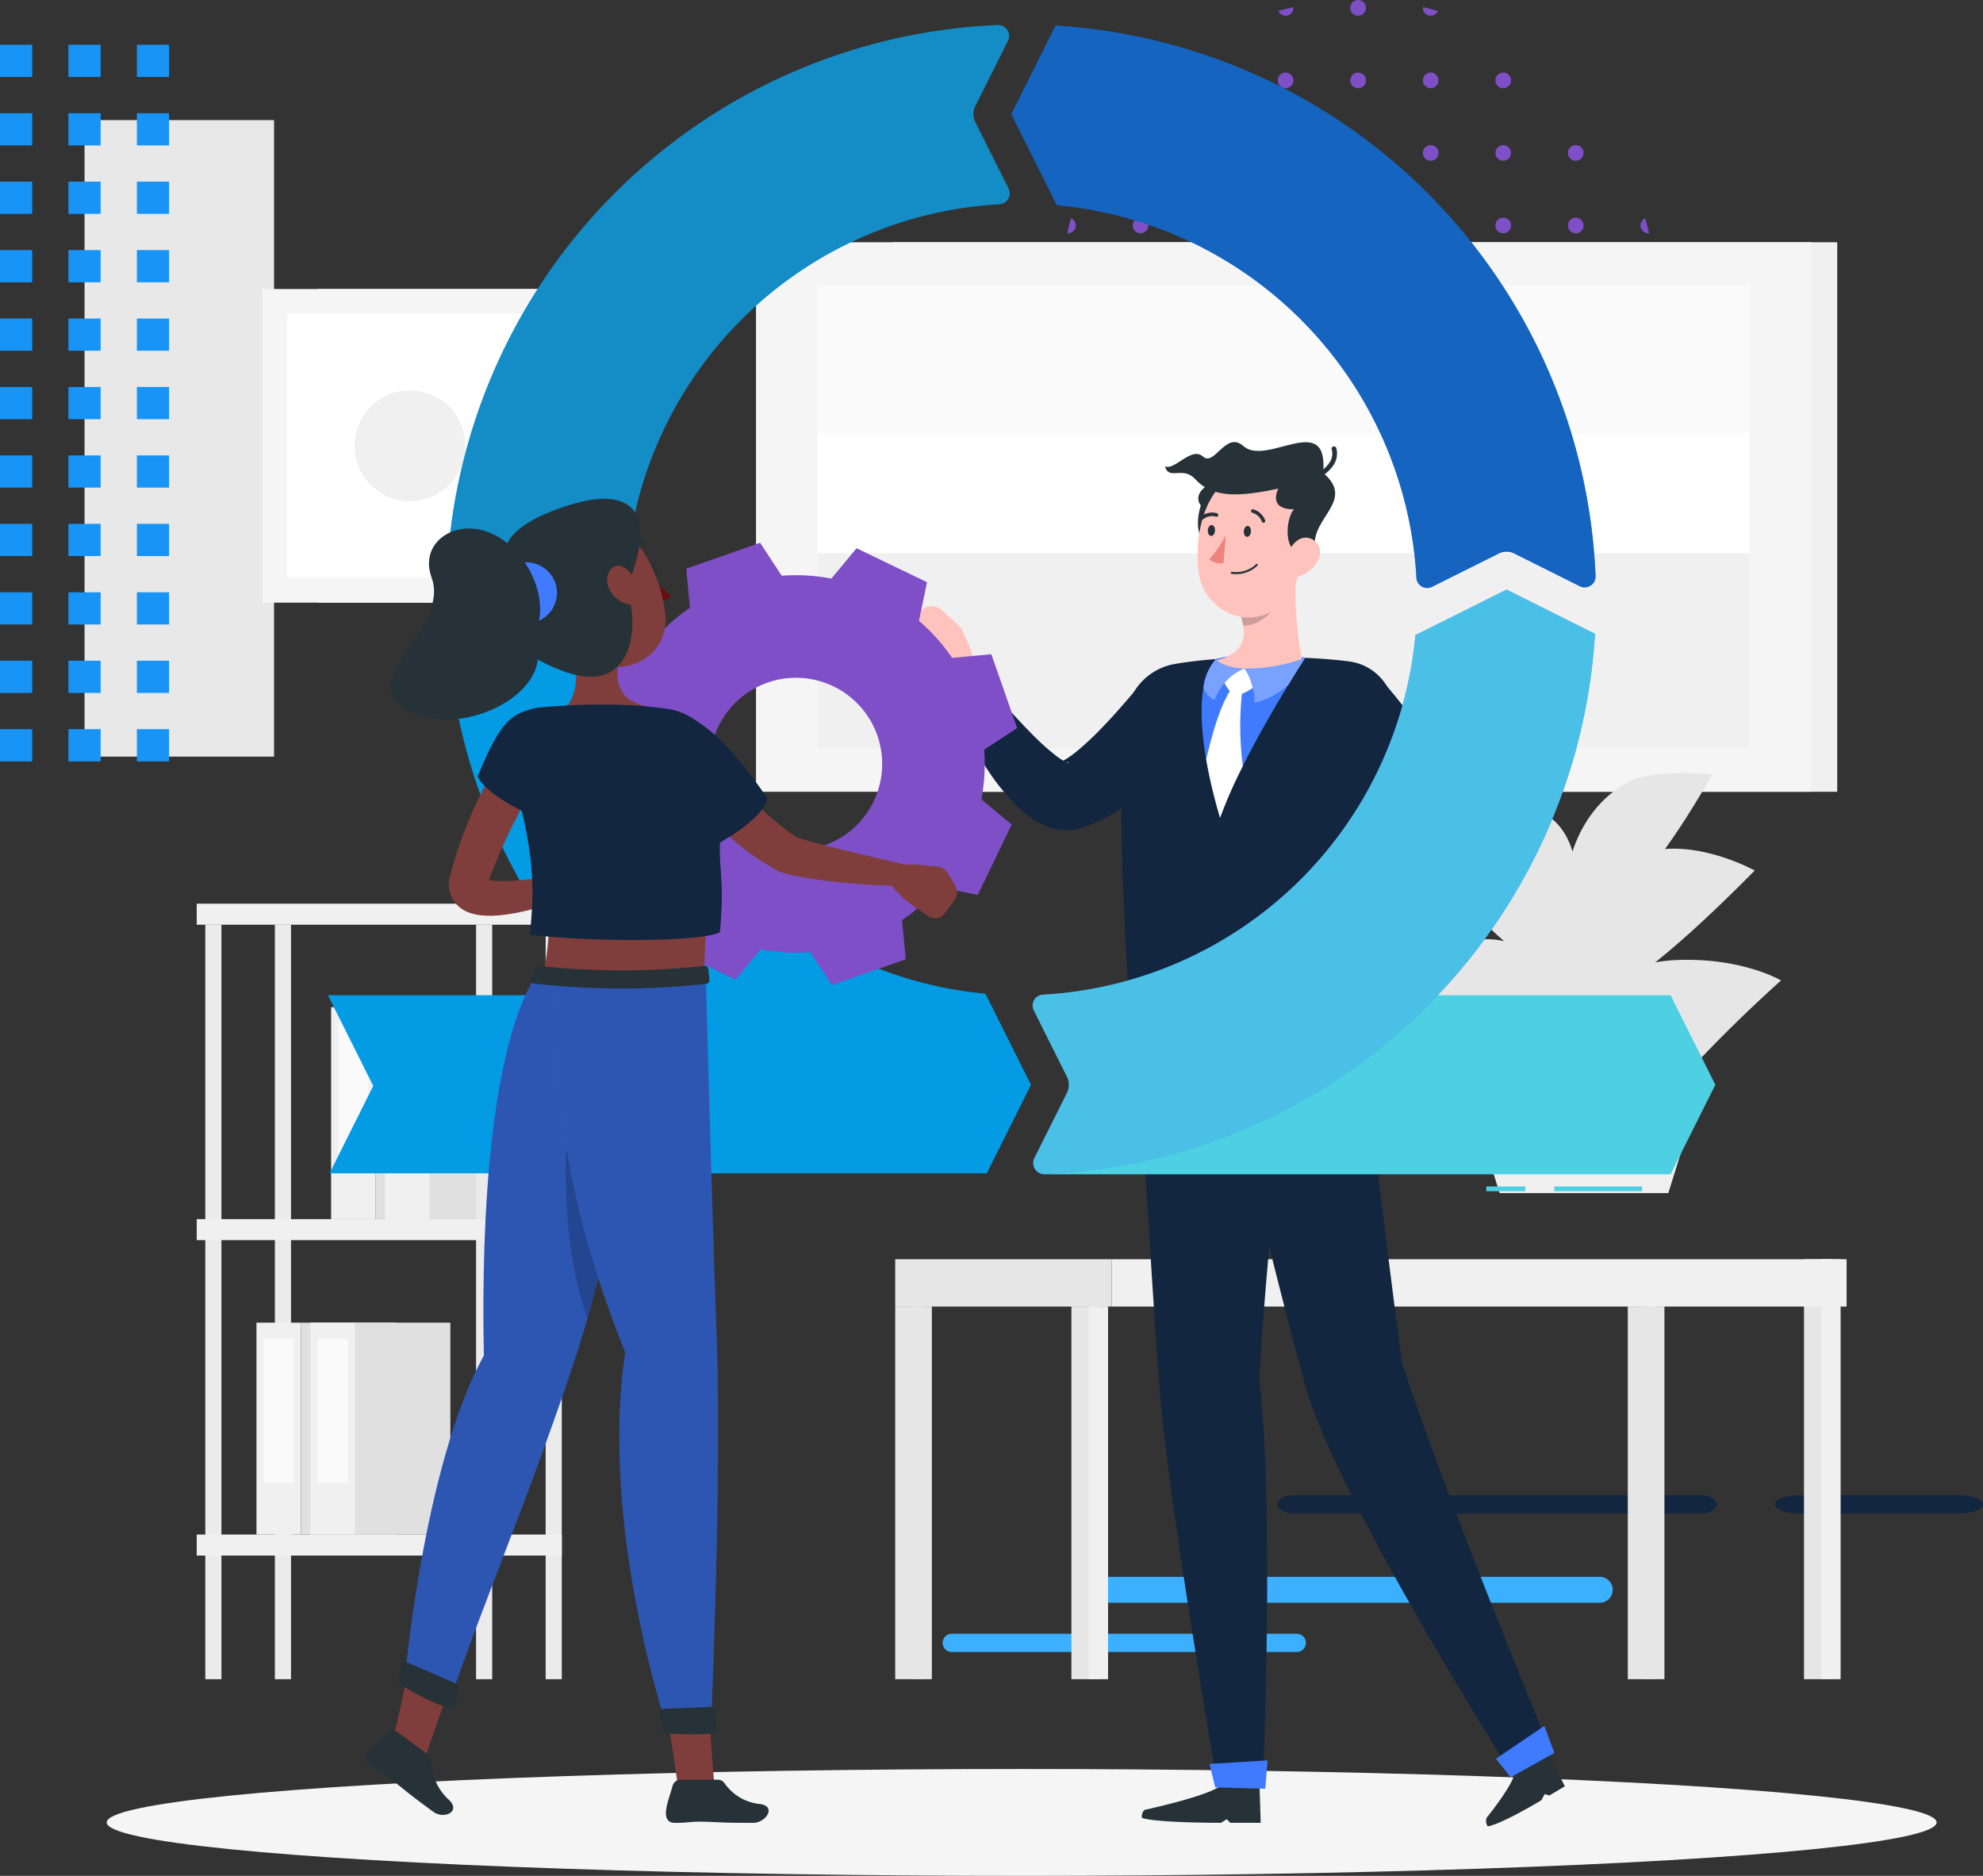 <svg xmlns="http://www.w3.org/2000/svg" xmlns:xlink="http://www.w3.org/1999/xlink" width="380.347" height="359.781" viewBox="0 0 380.347 359.781">
  <rect x="0" y="0" width="380.347" height="359.781" fill="#333333" stroke="none"/>
  <defs>
    <clipPath id="clip-path">
      <path id="Trazado_194907" data-name="Trazado 194907" d="M114.318,110.492A57.159,57.159,0,1,1,57.159,53.333a57.158,57.158,0,0,1,57.159,57.159" transform="translate(0 -53.333)" fill="#7f4fc7"/>
    </clipPath>
  </defs>
  <g id="Grupo_154328" data-name="Grupo 154328" transform="translate(-184.494 -2768.194)">
    <g id="Grupo_152570" data-name="Grupo 152570" transform="translate(184.494 2776.782)">
      <g id="Grupo_152551" data-name="Grupo 152551" transform="translate(0 137.439) rotate(-90)">
        <rect id="Rectángulo_45220" data-name="Rectángulo 45220" width="122.075" height="36.351" transform="translate(122.988 52.566) rotate(180)" fill="#e8e8e8"/>
        <g id="Grupo_152556" data-name="Grupo 152556" transform="translate(0 0)">
          <rect id="Rectángulo_45221" data-name="Rectángulo 45221" width="6.177" height="6.177" transform="translate(131.262 0)" fill="#1894f6"/>
          <rect id="Rectángulo_45222" data-name="Rectángulo 45222" width="6.177" height="6.177" transform="translate(118.136 0)" fill="#1894f6"/>
          <rect id="Rectángulo_45223" data-name="Rectángulo 45223" width="6.177" height="6.177" transform="translate(105.01 0)" fill="#1894f6"/>
          <rect id="Rectángulo_45224" data-name="Rectángulo 45224" width="6.177" height="6.177" transform="translate(91.884 0)" fill="#1894f6"/>
          <rect id="Rectángulo_45225" data-name="Rectángulo 45225" width="6.177" height="6.177" transform="translate(78.757 0)" fill="#1894f6"/>
          <rect id="Rectángulo_45226" data-name="Rectángulo 45226" width="6.177" height="6.177" transform="translate(65.631 0)" fill="#1894f6"/>
          <rect id="Rectángulo_45227" data-name="Rectángulo 45227" width="6.177" height="6.177" transform="translate(52.505 0)" fill="#1894f6"/>
          <rect id="Rectángulo_45228" data-name="Rectángulo 45228" width="6.177" height="6.177" transform="translate(39.379 0)" fill="#1894f6"/>
          <rect id="Rectángulo_45229" data-name="Rectángulo 45229" width="6.177" height="6.177" transform="translate(26.252 0)" fill="#1894f6"/>
          <rect id="Rectángulo_45230" data-name="Rectángulo 45230" width="6.177" height="6.177" transform="translate(13.126 0)" fill="#1894f6"/>
          <rect id="Rectángulo_45231" data-name="Rectángulo 45231" width="6.177" height="6.177" transform="translate(0 0)" fill="#1894f6"/>
          <rect id="Rectángulo_45232" data-name="Rectángulo 45232" width="6.177" height="6.177" transform="translate(131.262 13.126)" fill="#1894f6"/>
          <rect id="Rectángulo_45233" data-name="Rectángulo 45233" width="6.177" height="6.177" transform="translate(118.136 13.126)" fill="#1894f6"/>
          <rect id="Rectángulo_45234" data-name="Rectángulo 45234" width="6.177" height="6.177" transform="translate(105.01 13.126)" fill="#1894f6"/>
          <rect id="Rectángulo_45235" data-name="Rectángulo 45235" width="6.177" height="6.177" transform="translate(91.884 13.126)" fill="#1894f6"/>
          <rect id="Rectángulo_45236" data-name="Rectángulo 45236" width="6.177" height="6.177" transform="translate(78.757 13.126)" fill="#1894f6"/>
          <rect id="Rectángulo_45237" data-name="Rectángulo 45237" width="6.177" height="6.177" transform="translate(65.631 13.126)" fill="#1894f6"/>
          <rect id="Rectángulo_45238" data-name="Rectángulo 45238" width="6.177" height="6.177" transform="translate(52.505 13.126)" fill="#1894f6"/>
          <rect id="Rectángulo_45239" data-name="Rectángulo 45239" width="6.177" height="6.177" transform="translate(39.379 13.126)" fill="#1894f6"/>
          <rect id="Rectángulo_45240" data-name="Rectángulo 45240" width="6.177" height="6.177" transform="translate(26.252 13.126)" fill="#1894f6"/>
          <rect id="Rectángulo_45241" data-name="Rectángulo 45241" width="6.177" height="6.177" transform="translate(13.126 13.126)" fill="#1894f6"/>
          <rect id="Rectángulo_45242" data-name="Rectángulo 45242" width="6.177" height="6.177" transform="translate(0 13.126)" fill="#1894f6"/>
          <rect id="Rectángulo_45243" data-name="Rectángulo 45243" width="6.177" height="6.177" transform="translate(131.262 26.253)" fill="#1894f6"/>
          <rect id="Rectángulo_45244" data-name="Rectángulo 45244" width="6.177" height="6.177" transform="translate(118.136 26.253)" fill="#1894f6"/>
          <rect id="Rectángulo_45245" data-name="Rectángulo 45245" width="6.177" height="6.177" transform="translate(105.01 26.253)" fill="#1894f6"/>
          <rect id="Rectángulo_45246" data-name="Rectángulo 45246" width="6.177" height="6.177" transform="translate(91.884 26.253)" fill="#1894f6"/>
          <rect id="Rectángulo_45247" data-name="Rectángulo 45247" width="6.177" height="6.177" transform="translate(78.757 26.253)" fill="#1894f6"/>
          <rect id="Rectángulo_45248" data-name="Rectángulo 45248" width="6.177" height="6.177" transform="translate(65.631 26.253)" fill="#1894f6"/>
          <rect id="Rectángulo_45249" data-name="Rectángulo 45249" width="6.177" height="6.177" transform="translate(52.505 26.253)" fill="#1894f6"/>
          <rect id="Rectángulo_45250" data-name="Rectángulo 45250" width="6.177" height="6.177" transform="translate(39.379 26.253)" fill="#1894f6"/>
          <rect id="Rectángulo_45251" data-name="Rectángulo 45251" width="6.177" height="6.177" transform="translate(26.252 26.253)" fill="#1894f6"/>
          <rect id="Rectángulo_45252" data-name="Rectángulo 45252" width="6.177" height="6.177" transform="translate(13.126 26.253)" fill="#1894f6"/>
          <rect id="Rectángulo_45253" data-name="Rectángulo 45253" width="6.177" height="6.177" transform="translate(0 26.253)" fill="#1894f6"/>
        </g>
      </g>
    </g>
    <g id="Grupo_154327" data-name="Grupo 154327" transform="translate(1585.961 12193.488)">
      <g id="Grupo_152803" data-name="Grupo 152803" transform="translate(-1220.662 -9122.864)">
        <path id="Trazado_195058" data-name="Trazado 195058" d="M81.36,227.726H14.988a2.488,2.488,0,1,1,0-4.975H81.36a2.488,2.488,0,1,1,0,4.975" transform="translate(44.622 -222.751)" fill="#3cafff"/>
        <path id="Trazado_195059" data-name="Trazado 195059" d="M101.7,227.726H84.949a2.488,2.488,0,1,1,0-4.975H101.7a2.488,2.488,0,1,1,0,4.975" transform="translate(-53.174 -222.751)" fill="#3cafff"/>
        <path id="Trazado_195064" data-name="Trazado 195064" d="M85.022,232.612h46.622a1.748,1.748,0,0,1,0,3.5H85.022a1.748,1.748,0,0,1,0-3.5" transform="translate(-83.275 -221.695)" fill="#3cafff"/>
        <path id="Trazado_195065" data-name="Trazado 195065" d="M67.362,232.612H79.131a1.748,1.748,0,0,1,0,3.5H67.362a1.748,1.748,0,1,1,0-3.5" transform="translate(-11.21 -221.695)" fill="#3cafff"/>
      </g>
      <g id="Grupo_152805" data-name="Grupo 152805" transform="translate(-1156.427 -9138.51)">
        <path id="Trazado_195062" data-name="Trazado 195062" d="M114.907,1.333h78.353c1.622,0,2.936.783,2.936,1.747s-1.314,1.748-2.936,1.748H114.907c-1.622,0-2.938-.783-2.938-1.748s1.315-1.747,2.938-1.747" transform="translate(-111.969 -1.333)" fill="#12263f"/>
        <path id="Trazado_195063" data-name="Trazado 195063" d="M98.873,1.333h30.75c2.522,0,4.564.783,4.564,1.747s-2.042,1.748-4.564,1.748H98.873c-2.522,0-4.564-.783-4.564-1.748s2.042-1.747,4.564-1.747" transform="translate(1.12 -1.333)" fill="#12263f"/>
      </g>
    </g>
    <g id="Grupo_152769" data-name="Grupo 152769" transform="translate(387.837 2768.194)">
      <g id="Grupo_152768" data-name="Grupo 152768" transform="translate(0 0)" clip-path="url(#clip-path)">
        <path id="Trazado_194826" data-name="Trazado 194826" d="M0,54.837a1.5,1.5,0,1,1,1.5,1.505A1.5,1.5,0,0,1,0,54.837" transform="translate(111.309 -53.333)" fill="#7f4fc7"/>
        <path id="Trazado_194827" data-name="Trazado 194827" d="M8.272,54.837a1.5,1.5,0,1,1,1.5,1.505,1.5,1.5,0,0,1-1.5-1.505" transform="translate(89.124 -53.333)" fill="#7f4fc7"/>
        <path id="Trazado_194828" data-name="Trazado 194828" d="M16.545,54.837a1.5,1.5,0,1,1,1.5,1.505,1.5,1.5,0,0,1-1.5-1.505" transform="translate(66.937 -53.333)" fill="#7f4fc7"/>
        <path id="Trazado_194829" data-name="Trazado 194829" d="M24.818,54.837a1.5,1.5,0,1,1,1.5,1.505,1.5,1.5,0,0,1-1.5-1.505" transform="translate(44.75 -53.333)" fill="#7f4fc7"/>
        <path id="Trazado_194830" data-name="Trazado 194830" d="M33.09,54.837a1.5,1.5,0,1,1,1.5,1.505,1.5,1.5,0,0,1-1.5-1.505" transform="translate(22.565 -53.333)" fill="#7f4fc7"/>
        <path id="Trazado_194831" data-name="Trazado 194831" d="M41.363,54.837a1.5,1.5,0,1,1,1.5,1.505,1.5,1.5,0,0,1-1.5-1.505" transform="translate(0.378 -53.333)" fill="#7f4fc7"/>
        <path id="Trazado_194832" data-name="Trazado 194832" d="M49.635,54.837a1.5,1.5,0,1,1,1.5,1.505,1.5,1.5,0,0,1-1.5-1.505" transform="translate(-21.806 -53.333)" fill="#7f4fc7"/>
        <path id="Trazado_194833" data-name="Trazado 194833" d="M57.908,54.837a1.5,1.5,0,1,1,1.5,1.505,1.505,1.505,0,0,1-1.5-1.505" transform="translate(-43.994 -53.333)" fill="#7f4fc7"/>
        <path id="Trazado_194834" data-name="Trazado 194834" d="M66.181,54.837a1.5,1.5,0,1,1,1.5,1.505,1.5,1.5,0,0,1-1.5-1.505" transform="translate(-66.181 -53.333)" fill="#7f4fc7"/>
        <path id="Trazado_194835" data-name="Trazado 194835" d="M0,63.11a1.5,1.5,0,1,1,1.5,1.5A1.5,1.5,0,0,1,0,63.11" transform="translate(111.309 -47.692)" fill="#7f4fc7"/>
        <path id="Trazado_194836" data-name="Trazado 194836" d="M8.272,63.11a1.5,1.5,0,1,1,1.5,1.5,1.5,1.5,0,0,1-1.5-1.5" transform="translate(89.124 -47.692)" fill="#7f4fc7"/>
        <path id="Trazado_194837" data-name="Trazado 194837" d="M16.545,63.11a1.5,1.5,0,1,1,1.5,1.5,1.5,1.5,0,0,1-1.5-1.5" transform="translate(66.937 -47.692)" fill="#7f4fc7"/>
        <path id="Trazado_194838" data-name="Trazado 194838" d="M24.818,63.11a1.5,1.5,0,1,1,1.5,1.5,1.5,1.5,0,0,1-1.5-1.5" transform="translate(44.75 -47.692)" fill="#7f4fc7"/>
        <path id="Trazado_194839" data-name="Trazado 194839" d="M33.09,63.11a1.5,1.5,0,1,1,1.5,1.5,1.5,1.5,0,0,1-1.5-1.5" transform="translate(22.565 -47.692)" fill="#7f4fc7"/>
        <path id="Trazado_194840" data-name="Trazado 194840" d="M41.363,63.11a1.5,1.5,0,1,1,1.5,1.5,1.5,1.5,0,0,1-1.5-1.5" transform="translate(0.378 -47.692)" fill="#7f4fc7"/>
        <path id="Trazado_194841" data-name="Trazado 194841" d="M49.635,63.11a1.5,1.5,0,1,1,1.5,1.5,1.5,1.5,0,0,1-1.5-1.5" transform="translate(-21.806 -47.692)" fill="#7f4fc7"/>
        <path id="Trazado_194842" data-name="Trazado 194842" d="M57.908,63.11a1.5,1.5,0,1,1,1.5,1.5,1.5,1.5,0,0,1-1.5-1.5" transform="translate(-43.994 -47.692)" fill="#7f4fc7"/>
        <path id="Trazado_194843" data-name="Trazado 194843" d="M66.181,63.11a1.5,1.5,0,1,1,1.5,1.5,1.5,1.5,0,0,1-1.5-1.5" transform="translate(-66.181 -47.692)" fill="#7f4fc7"/>
        <path id="Trazado_194844" data-name="Trazado 194844" d="M0,71.383a1.5,1.5,0,1,1,1.5,1.5,1.5,1.5,0,0,1-1.5-1.5" transform="translate(111.309 -42.051)" fill="#7f4fc7"/>
        <path id="Trazado_194845" data-name="Trazado 194845" d="M8.272,71.383a1.5,1.5,0,1,1,1.5,1.5,1.5,1.5,0,0,1-1.5-1.5" transform="translate(89.124 -42.051)" fill="#7f4fc7"/>
        <path id="Trazado_194846" data-name="Trazado 194846" d="M16.545,71.383a1.5,1.5,0,1,1,1.5,1.5,1.5,1.5,0,0,1-1.5-1.5" transform="translate(66.937 -42.051)" fill="#7f4fc7"/>
        <path id="Trazado_194847" data-name="Trazado 194847" d="M24.818,71.383a1.5,1.5,0,1,1,1.5,1.5,1.5,1.5,0,0,1-1.5-1.5" transform="translate(44.75 -42.051)" fill="#7f4fc7"/>
        <path id="Trazado_194848" data-name="Trazado 194848" d="M33.09,71.383a1.5,1.5,0,1,1,1.5,1.5,1.5,1.5,0,0,1-1.5-1.5" transform="translate(22.565 -42.051)" fill="#7f4fc7"/>
        <path id="Trazado_194849" data-name="Trazado 194849" d="M41.363,71.383a1.5,1.5,0,1,1,1.5,1.5,1.5,1.5,0,0,1-1.5-1.5" transform="translate(0.378 -42.051)" fill="#7f4fc7"/>
        <path id="Trazado_194850" data-name="Trazado 194850" d="M49.635,71.383a1.5,1.5,0,1,1,1.5,1.5,1.5,1.5,0,0,1-1.5-1.5" transform="translate(-21.806 -42.051)" fill="#7f4fc7"/>
        <path id="Trazado_194851" data-name="Trazado 194851" d="M57.908,71.383a1.5,1.5,0,1,1,1.5,1.5,1.5,1.5,0,0,1-1.5-1.5" transform="translate(-43.994 -42.051)" fill="#7f4fc7"/>
        <path id="Trazado_194852" data-name="Trazado 194852" d="M66.181,71.383a1.5,1.5,0,1,1,1.5,1.5,1.5,1.5,0,0,1-1.5-1.5" transform="translate(-66.181 -42.051)" fill="#7f4fc7"/>
        <path id="Trazado_194853" data-name="Trazado 194853" d="M0,79.655a1.5,1.5,0,1,1,1.5,1.5,1.5,1.5,0,0,1-1.5-1.5" transform="translate(111.309 -36.41)" fill="#7f4fc7"/>
        <path id="Trazado_194854" data-name="Trazado 194854" d="M8.272,79.655a1.5,1.5,0,1,1,1.5,1.5,1.5,1.5,0,0,1-1.5-1.5" transform="translate(89.124 -36.41)" fill="#7f4fc7"/>
        <path id="Trazado_194855" data-name="Trazado 194855" d="M16.545,79.655a1.5,1.5,0,1,1,1.5,1.5,1.5,1.5,0,0,1-1.5-1.5" transform="translate(66.937 -36.41)" fill="#7f4fc7"/>
        <path id="Trazado_194856" data-name="Trazado 194856" d="M24.818,79.655a1.5,1.5,0,1,1,1.5,1.5,1.5,1.5,0,0,1-1.5-1.5" transform="translate(44.75 -36.41)" fill="#7f4fc7"/>
        <path id="Trazado_194857" data-name="Trazado 194857" d="M33.09,79.655a1.5,1.5,0,1,1,1.5,1.5,1.5,1.5,0,0,1-1.5-1.5" transform="translate(22.565 -36.41)" fill="#7f4fc7"/>
        <path id="Trazado_194858" data-name="Trazado 194858" d="M41.363,79.655a1.5,1.5,0,1,1,1.5,1.5,1.5,1.5,0,0,1-1.5-1.5" transform="translate(0.378 -36.41)" fill="#7f4fc7"/>
        <path id="Trazado_194859" data-name="Trazado 194859" d="M49.635,79.655a1.5,1.5,0,1,1,1.5,1.5,1.5,1.5,0,0,1-1.5-1.5" transform="translate(-21.806 -36.41)" fill="#7f4fc7"/>
        <path id="Trazado_194860" data-name="Trazado 194860" d="M57.908,79.655a1.5,1.5,0,1,1,1.5,1.5,1.5,1.5,0,0,1-1.5-1.5" transform="translate(-43.994 -36.41)" fill="#7f4fc7"/>
        <path id="Trazado_194861" data-name="Trazado 194861" d="M66.181,79.655a1.5,1.5,0,1,1,1.5,1.5,1.5,1.5,0,0,1-1.5-1.5" transform="translate(-66.181 -36.41)" fill="#7f4fc7"/>
        <path id="Trazado_194862" data-name="Trazado 194862" d="M0,87.928a1.5,1.5,0,1,1,1.5,1.505A1.5,1.5,0,0,1,0,87.928" transform="translate(111.309 -30.769)" fill="#7f4fc7"/>
        <path id="Trazado_194863" data-name="Trazado 194863" d="M8.272,87.928a1.5,1.5,0,1,1,1.5,1.505,1.5,1.5,0,0,1-1.5-1.505" transform="translate(89.124 -30.769)" fill="#7f4fc7"/>
        <path id="Trazado_194864" data-name="Trazado 194864" d="M16.545,87.928a1.5,1.5,0,1,1,1.5,1.505,1.5,1.5,0,0,1-1.5-1.505" transform="translate(66.937 -30.769)" fill="#7f4fc7"/>
        <path id="Trazado_194865" data-name="Trazado 194865" d="M24.818,87.928a1.5,1.5,0,1,1,1.5,1.505,1.5,1.5,0,0,1-1.5-1.505" transform="translate(44.75 -30.769)" fill="#7f4fc7"/>
        <path id="Trazado_194866" data-name="Trazado 194866" d="M33.09,87.928a1.5,1.5,0,1,1,1.5,1.505,1.5,1.5,0,0,1-1.5-1.505" transform="translate(22.565 -30.769)" fill="#7f4fc7"/>
        <path id="Trazado_194867" data-name="Trazado 194867" d="M41.363,87.928a1.5,1.5,0,1,1,1.5,1.505,1.5,1.5,0,0,1-1.5-1.505" transform="translate(0.378 -30.769)" fill="#7f4fc7"/>
        <path id="Trazado_194868" data-name="Trazado 194868" d="M49.635,87.928a1.5,1.5,0,1,1,1.5,1.505,1.5,1.5,0,0,1-1.5-1.505" transform="translate(-21.806 -30.769)" fill="#7f4fc7"/>
        <path id="Trazado_194869" data-name="Trazado 194869" d="M57.908,87.928a1.5,1.5,0,1,1,1.5,1.505,1.5,1.5,0,0,1-1.5-1.505" transform="translate(-43.994 -30.769)" fill="#7f4fc7"/>
        <path id="Trazado_194870" data-name="Trazado 194870" d="M66.181,87.928a1.5,1.5,0,1,1,1.5,1.505,1.5,1.5,0,0,1-1.5-1.505" transform="translate(-66.181 -30.769)" fill="#7f4fc7"/>
        <path id="Trazado_194871" data-name="Trazado 194871" d="M0,96.2a1.5,1.5,0,1,1,1.5,1.5A1.5,1.5,0,0,1,0,96.2" transform="translate(111.309 -25.128)" fill="#7f4fc7"/>
        <path id="Trazado_194872" data-name="Trazado 194872" d="M8.272,96.2a1.5,1.5,0,1,1,1.5,1.5,1.5,1.5,0,0,1-1.5-1.5" transform="translate(89.124 -25.128)" fill="#7f4fc7"/>
        <path id="Trazado_194873" data-name="Trazado 194873" d="M16.545,96.2a1.5,1.5,0,1,1,1.5,1.5,1.5,1.5,0,0,1-1.5-1.5" transform="translate(66.937 -25.128)" fill="#7f4fc7"/>
        <path id="Trazado_194874" data-name="Trazado 194874" d="M24.818,96.2a1.5,1.5,0,1,1,1.5,1.5,1.5,1.5,0,0,1-1.5-1.5" transform="translate(44.75 -25.128)" fill="#7f4fc7"/>
        <path id="Trazado_194875" data-name="Trazado 194875" d="M33.09,96.2a1.5,1.5,0,1,1,1.5,1.5,1.5,1.5,0,0,1-1.5-1.5" transform="translate(22.565 -25.128)" fill="#7f4fc7"/>
        <path id="Trazado_194876" data-name="Trazado 194876" d="M41.363,96.2a1.5,1.5,0,1,1,1.5,1.5,1.5,1.5,0,0,1-1.5-1.5" transform="translate(0.378 -25.128)" fill="#7f4fc7"/>
        <path id="Trazado_194877" data-name="Trazado 194877" d="M49.635,96.2a1.5,1.5,0,1,1,1.5,1.5,1.5,1.5,0,0,1-1.5-1.5" transform="translate(-21.806 -25.128)" fill="#7f4fc7"/>
        <path id="Trazado_194878" data-name="Trazado 194878" d="M57.908,96.2a1.5,1.5,0,1,1,1.5,1.5,1.5,1.5,0,0,1-1.5-1.5" transform="translate(-43.994 -25.128)" fill="#7f4fc7"/>
        <path id="Trazado_194879" data-name="Trazado 194879" d="M66.181,96.2a1.5,1.5,0,1,1,1.5,1.5,1.5,1.5,0,0,1-1.5-1.5" transform="translate(-66.181 -25.128)" fill="#7f4fc7"/>
        <path id="Trazado_194880" data-name="Trazado 194880" d="M0,104.473a1.5,1.5,0,1,1,1.5,1.5,1.5,1.5,0,0,1-1.5-1.5" transform="translate(111.309 -19.487)" fill="#7f4fc7"/>
        <path id="Trazado_194881" data-name="Trazado 194881" d="M8.272,104.473a1.5,1.5,0,1,1,1.5,1.5,1.5,1.5,0,0,1-1.5-1.5" transform="translate(89.124 -19.487)" fill="#7f4fc7"/>
        <path id="Trazado_194882" data-name="Trazado 194882" d="M16.545,104.473a1.5,1.5,0,1,1,1.5,1.5,1.5,1.5,0,0,1-1.5-1.5" transform="translate(66.937 -19.487)" fill="#7f4fc7"/>
        <path id="Trazado_194883" data-name="Trazado 194883" d="M24.818,104.473a1.5,1.5,0,1,1,1.5,1.5,1.5,1.5,0,0,1-1.5-1.5" transform="translate(44.75 -19.487)" fill="#7f4fc7"/>
        <path id="Trazado_194884" data-name="Trazado 194884" d="M33.09,104.473a1.5,1.5,0,1,1,1.5,1.5,1.5,1.5,0,0,1-1.5-1.5" transform="translate(22.565 -19.487)" fill="#7f4fc7"/>
        <path id="Trazado_194885" data-name="Trazado 194885" d="M41.363,104.473a1.5,1.5,0,1,1,1.5,1.5,1.5,1.5,0,0,1-1.5-1.5" transform="translate(0.378 -19.487)" fill="#7f4fc7"/>
        <path id="Trazado_194886" data-name="Trazado 194886" d="M49.635,104.473a1.5,1.5,0,1,1,1.5,1.5,1.5,1.5,0,0,1-1.5-1.5" transform="translate(-21.806 -19.487)" fill="#7f4fc7"/>
        <path id="Trazado_194887" data-name="Trazado 194887" d="M57.908,104.473a1.5,1.5,0,1,1,1.5,1.5,1.5,1.5,0,0,1-1.5-1.5" transform="translate(-43.994 -19.487)" fill="#7f4fc7"/>
        <path id="Trazado_194888" data-name="Trazado 194888" d="M66.181,104.473a1.5,1.5,0,1,1,1.5,1.5,1.5,1.5,0,0,1-1.5-1.5" transform="translate(-66.181 -19.487)" fill="#7f4fc7"/>
        <path id="Trazado_194889" data-name="Trazado 194889" d="M0,112.746a1.5,1.5,0,1,1,1.5,1.5,1.5,1.5,0,0,1-1.5-1.5" transform="translate(111.309 -13.846)" fill="#7f4fc7"/>
        <path id="Trazado_194890" data-name="Trazado 194890" d="M8.272,112.746a1.5,1.5,0,1,1,1.5,1.5,1.5,1.5,0,0,1-1.5-1.5" transform="translate(89.124 -13.846)" fill="#7f4fc7"/>
        <path id="Trazado_194891" data-name="Trazado 194891" d="M16.545,112.746a1.5,1.5,0,1,1,1.5,1.5,1.5,1.5,0,0,1-1.5-1.5" transform="translate(66.937 -13.846)" fill="#7f4fc7"/>
        <path id="Trazado_194892" data-name="Trazado 194892" d="M24.818,112.746a1.5,1.5,0,1,1,1.5,1.5,1.5,1.5,0,0,1-1.5-1.5" transform="translate(44.75 -13.846)" fill="#7f4fc7"/>
        <path id="Trazado_194893" data-name="Trazado 194893" d="M33.09,112.746a1.5,1.5,0,1,1,1.5,1.5,1.5,1.5,0,0,1-1.5-1.5" transform="translate(22.565 -13.846)" fill="#7f4fc7"/>
        <path id="Trazado_194894" data-name="Trazado 194894" d="M41.363,112.746a1.5,1.5,0,1,1,1.5,1.5,1.5,1.5,0,0,1-1.5-1.5" transform="translate(0.378 -13.846)" fill="#7f4fc7"/>
        <path id="Trazado_194895" data-name="Trazado 194895" d="M49.635,112.746a1.5,1.5,0,1,1,1.5,1.5,1.5,1.5,0,0,1-1.5-1.5" transform="translate(-21.806 -13.846)" fill="#7f4fc7"/>
        <path id="Trazado_194896" data-name="Trazado 194896" d="M57.908,112.746a1.5,1.5,0,1,1,1.5,1.5,1.5,1.5,0,0,1-1.5-1.5" transform="translate(-43.994 -13.846)" fill="#7f4fc7"/>
        <path id="Trazado_194897" data-name="Trazado 194897" d="M66.181,112.746a1.5,1.5,0,1,1,1.5,1.5,1.5,1.5,0,0,1-1.5-1.5" transform="translate(-66.181 -13.846)" fill="#7f4fc7"/>
        <path id="Trazado_194898" data-name="Trazado 194898" d="M0,121.018a1.5,1.5,0,1,1,1.5,1.5,1.5,1.5,0,0,1-1.5-1.5" transform="translate(111.309 -8.205)" fill="#7f4fc7"/>
        <path id="Trazado_194899" data-name="Trazado 194899" d="M8.272,121.018a1.5,1.5,0,1,1,1.5,1.5,1.5,1.5,0,0,1-1.5-1.5" transform="translate(89.124 -8.205)" fill="#7f4fc7"/>
        <path id="Trazado_194900" data-name="Trazado 194900" d="M16.545,121.018a1.5,1.5,0,1,1,1.5,1.5,1.5,1.5,0,0,1-1.5-1.5" transform="translate(66.937 -8.205)" fill="#7f4fc7"/>
        <path id="Trazado_194901" data-name="Trazado 194901" d="M24.818,121.018a1.5,1.5,0,1,1,1.5,1.5,1.5,1.5,0,0,1-1.5-1.5" transform="translate(44.75 -8.205)" fill="#7f4fc7"/>
        <path id="Trazado_194902" data-name="Trazado 194902" d="M33.09,121.018a1.5,1.5,0,1,1,1.5,1.5,1.5,1.5,0,0,1-1.5-1.5" transform="translate(22.565 -8.205)" fill="#7f4fc7"/>
        <path id="Trazado_194903" data-name="Trazado 194903" d="M41.363,121.018a1.5,1.5,0,1,1,1.5,1.5,1.5,1.5,0,0,1-1.5-1.5" transform="translate(0.378 -8.205)" fill="#7f4fc7"/>
        <path id="Trazado_194904" data-name="Trazado 194904" d="M49.635,121.018a1.5,1.5,0,1,1,1.5,1.5,1.5,1.5,0,0,1-1.5-1.5" transform="translate(-21.806 -8.205)" fill="#7f4fc7"/>
        <path id="Trazado_194905" data-name="Trazado 194905" d="M57.908,121.018a1.5,1.5,0,1,1,1.5,1.5,1.5,1.5,0,0,1-1.5-1.5" transform="translate(-43.994 -8.205)" fill="#7f4fc7"/>
        <path id="Trazado_194906" data-name="Trazado 194906" d="M66.181,121.018a1.5,1.5,0,1,1,1.5,1.5,1.5,1.5,0,0,1-1.5-1.5" transform="translate(-66.181 -8.205)" fill="#7f4fc7"/>
      </g>
    </g>
    <g id="Grupo_79855" data-name="Grupo 79855" transform="translate(-711.039 -3677)">
      <g id="Grupo_79854" data-name="Grupo 79854" transform="translate(916 6450)">
        <g id="Background_Complete" data-name="Background Complete" transform="translate(17.265 41.654)">
          <g id="Grupo_79839" data-name="Grupo 79839" transform="translate(0 0)">
            <g id="Grupo_79832" data-name="Grupo 79832" transform="translate(0 126.865)">
              <g id="Grupo_79828" data-name="Grupo 79828" transform="translate(25.774 19.855)">
                <rect id="Rectángulo_34330" data-name="Rectángulo 34330" width="8.559" height="40.643" fill="#f0f0f0"/>
                <rect id="Rectángulo_34331" data-name="Rectángulo 34331" width="5.803" height="27.554" transform="translate(1.378 3.125)" fill="#fafafa"/>
                <rect id="Rectángulo_34332" data-name="Rectángulo 34332" width="18.279" height="40.643" transform="translate(26.838 40.643) rotate(180)" fill="#e0e0e0"/>
              </g>
              <g id="Grupo_79829" data-name="Grupo 79829" transform="translate(36.122 19.855)">
                <rect id="Rectángulo_34333" data-name="Rectángulo 34333" width="8.559" height="40.643" fill="#f0f0f0"/>
                <rect id="Rectángulo_34334" data-name="Rectángulo 34334" width="5.803" height="27.554" transform="translate(1.378 3.125)" fill="#fafafa"/>
                <rect id="Rectángulo_34335" data-name="Rectángulo 34335" width="18.279" height="40.643" transform="translate(26.838 40.643) rotate(180)" fill="#e0e0e0"/>
              </g>
              <rect id="Rectángulo_34336" data-name="Rectángulo 34336" width="3.095" height="144.707" transform="translate(53.579 4.032)" fill="#ebebeb"/>
              <rect id="Rectángulo_34337" data-name="Rectángulo 34337" width="3.095" height="144.707" transform="translate(1.644 4.032)" fill="#ebebeb"/>
              <rect id="Rectángulo_34338" data-name="Rectángulo 34338" width="3.095" height="144.707" transform="translate(66.925 4.032)" fill="#ebebeb"/>
              <rect id="Rectángulo_34339" data-name="Rectángulo 34339" width="3.095" height="144.707" transform="translate(14.99 4.032)" fill="#ebebeb"/>
              <g id="Grupo_79830" data-name="Grupo 79830" transform="translate(11.46 80.352)">
                <rect id="Rectángulo_34340" data-name="Rectángulo 34340" width="8.559" height="40.643" transform="translate(0 0)" fill="#f0f0f0"/>
                <rect id="Rectángulo_34341" data-name="Rectángulo 34341" width="5.803" height="27.554" transform="translate(1.378 3.126)" fill="#fafafa"/>
                <rect id="Rectángulo_34342" data-name="Rectángulo 34342" width="18.279" height="40.643" transform="translate(26.838 40.643) rotate(180)" fill="#e0e0e0"/>
              </g>
              <g id="Grupo_79831" data-name="Grupo 79831" transform="translate(21.809 80.352)">
                <rect id="Rectángulo_34343" data-name="Rectángulo 34343" width="8.559" height="40.643" transform="translate(0 0)" fill="#f0f0f0"/>
                <rect id="Rectángulo_34344" data-name="Rectángulo 34344" width="5.803" height="27.554" transform="translate(1.378 3.126)" fill="#fafafa"/>
                <rect id="Rectángulo_34345" data-name="Rectángulo 34345" width="18.279" height="40.643" transform="translate(26.838 40.643) rotate(180)" fill="#e0e0e0"/>
              </g>
              <rect id="Rectángulo_34346" data-name="Rectángulo 34346" width="70.02" height="4.032" fill="#f0f0f0"/>
              <rect id="Rectángulo_34347" data-name="Rectángulo 34347" width="70.02" height="4.032" transform="translate(0 60.497)" fill="#f0f0f0"/>
              <rect id="Rectángulo_34348" data-name="Rectángulo 34348" width="70.02" height="4.032" transform="translate(0 120.994)" fill="#f0f0f0"/>
            </g>
            <g id="Grupo_79833" data-name="Grupo 79833" transform="translate(12.615 8.972)">
              <rect id="Rectángulo_34349" data-name="Rectángulo 34349" width="47.851" height="60.15" transform="translate(58.415 60.15) rotate(180)" fill="#f0f0f0"/>
              <rect id="Rectángulo_34350" data-name="Rectángulo 34350" width="56.581" height="60.15" transform="translate(56.581 60.15) rotate(180)" fill="#f5f5f5"/>
              <rect id="Rectángulo_34351" data-name="Rectángulo 34351" width="50.67" height="47.101" transform="translate(4.74 55.41) rotate(-90)" fill="#fff"/>
              <circle id="Elipse_4798" data-name="Elipse 4798" cx="10.634" cy="10.634" r="10.634" transform="translate(17.657 19.441)" fill="#f0f0f0"/>
            </g>
            <g id="Grupo_79834" data-name="Grupo 79834" transform="translate(107.275)">
              <rect id="Rectángulo_34352" data-name="Rectángulo 34352" width="181.141" height="105.398" transform="translate(207.381 105.398) rotate(180)" fill="#f0f0f0"/>
              <rect id="Rectángulo_34353" data-name="Rectángulo 34353" width="202.356" height="105.398" transform="translate(202.356 105.398) rotate(180)" fill="#f5f5f5"/>
              <rect id="Rectángulo_34354" data-name="Rectángulo 34354" width="88.786" height="178.807" transform="translate(11.775 97.092) rotate(-90)" fill="#fff"/>
              <rect id="Rectángulo_34355" data-name="Rectángulo 34355" width="28.316" height="178.807" transform="translate(11.775 36.622) rotate(-90)" fill="#fafafa"/>
              <rect id="Rectángulo_34356" data-name="Rectángulo 34356" width="37.448" height="178.807" transform="translate(11.775 97.092) rotate(-90)" fill="#f0f0f0"/>
            </g>
            <g id="Grupo_79835" data-name="Grupo 79835" transform="translate(133.974 195.053)">
              <rect id="Rectángulo_34357" data-name="Rectángulo 34357" width="5.34" height="80.549" transform="translate(174.306 0)" fill="#e6e6e6"/>
              <rect id="Rectángulo_34358" data-name="Rectángulo 34358" width="3.709" height="80.549" transform="translate(177.623 0)" fill="#f0f0f0"/>
              <rect id="Rectángulo_34359" data-name="Rectángulo 34359" width="140.955" height="9.08" transform="translate(182.48 9.08) rotate(180)" fill="#f0f0f0"/>
              <rect id="Rectángulo_34360" data-name="Rectángulo 34360" width="5.34" height="71.47" transform="translate(33.794 9.08)" fill="#e6e6e6"/>
              <rect id="Rectángulo_34361" data-name="Rectángulo 34361" width="3.709" height="71.47" transform="translate(37.111 9.08)" fill="#f0f0f0"/>
              <rect id="Rectángulo_34362" data-name="Rectángulo 34362" width="5.34" height="71.47" transform="translate(0 9.08)" fill="#e6e6e6"/>
              <rect id="Rectángulo_34363" data-name="Rectángulo 34363" width="3.709" height="71.47" transform="translate(3.317 9.08)" fill="#e6e6e6"/>
              <rect id="Rectángulo_34364" data-name="Rectángulo 34364" width="5.34" height="71.47" transform="translate(140.512 9.08)" fill="#e6e6e6"/>
              <rect id="Rectángulo_34365" data-name="Rectángulo 34365" width="3.709" height="71.47" transform="translate(143.829 9.08)" fill="#e6e6e6"/>
              <rect id="Rectángulo_34366" data-name="Rectángulo 34366" width="41.525" height="9.08" transform="translate(0 0)" fill="#e6e6e6"/>
            </g>
            <g id="Grupo_79838" data-name="Grupo 79838" transform="translate(227.75 101.784)">
              <g id="Grupo_79836" data-name="Grupo 79836">
                <path id="Trazado_116436" data-name="Trazado 116436" d="M392.828,254.621C388.28,259.7,371.992,265,367.174,249.03c-3.5-11.61,16.085-20.194,27.808-20.688,12.63-.533,20.092,3.915,20.092,3.915A279.684,279.684,0,0,0,392.828,254.621Z" transform="translate(-338.944 -192.454)" fill="#e6e6e6"/>
                <path id="Trazado_116437" data-name="Trazado 116437" d="M360.775,257.1c6.4.681,17.274-4.211,12.97-17.644s-13.11-14.683-18.934-15.8c-7.423-1.43-22.261,4.632-22.261,4.632S354.379,256.416,360.775,257.1Z" transform="translate(-332.551 -191.545)" fill="#e6e6e6"/>
                <path id="Trazado_116438" data-name="Trazado 116438" d="M385.066,228.561c-8.057,3.66-14.814,4.9-11-6.5s8.459-16.874,16.026-19.194c9.645-2.957,21.092,3.4,21.092,3.4S393.124,224.9,385.066,228.561Z" transform="translate(-340.105 -187.556)" fill="#e6e6e6"/>
                <path id="Trazado_116439" data-name="Trazado 116439" d="M368.8,227.913c6.155,1.821,11,1.436,6.411-9.549S367.56,206,362.3,203.9c-9.727-3.893-17.872,3.095-17.872,3.095S362.642,226.092,368.8,227.913Z" transform="translate(-334.771 -187.675)" fill="#e6e6e6"/>
                <path id="Trazado_116440" data-name="Trazado 116440" d="M387.971,206.327c-6.685,5.853-12.838,9.566-12.564.463s5-17.259,12.193-20.931c4.952-2.528,15.9-1.385,15.9-1.385S394.658,200.473,387.971,206.327Z" transform="translate(-340.558 -184.217)" fill="#e6e6e6"/>
                <path id="Trazado_116441" data-name="Trazado 116441" d="M366.825,205.824c4.371,3.485,8.168,5.323,6.79-2.07s-3.818-9.388-8-12a15.243,15.243,0,0,0-11.162-1.712S362.453,202.338,366.825,205.824Z" transform="translate(-336.643 -185.233)" fill="#e6e6e6"/>
              </g>
              <g id="Grupo_79837" data-name="Grupo 79837" transform="translate(16.368 61.986)">
                <path id="Trazado_116442" data-name="Trazado 116442" d="M396.6,260.449H352.681l5.781,18.609h32.359Z" transform="translate(-352.681 -260.449)" fill="#f0f0f0"/>
              </g>
            </g>
          </g>
        </g>
        <g id="Shadow" transform="translate(0 334.477)">
          <ellipse id="_Path_" data-name="&lt;Path&gt;" cx="175.492" cy="10.249" rx="175.492" ry="10.249" fill="#f5f5f5"/>
        </g>
        <g id="Character_2" data-name="Character 2" transform="translate(153.155 79.982)">
          <g id="Grupo_79844" data-name="Grupo 79844" transform="translate(0 0)">
            <g id="Grupo_79843" data-name="Grupo 79843">
              <path id="Trazado_116443" data-name="Trazado 116443" d="M282.563,183.921l-1.12,1.481c-.363.465-.736.917-1.108,1.368-.74.906-1.521,1.772-2.306,2.642a68.381,68.381,0,0,1-5.058,5c-.907.8-1.836,1.589-2.816,2.361s-2.025,1.5-3.125,2.219a25.05,25.05,0,0,1-8.15,3.618l-.313.072a5.011,5.011,0,0,1-.926.12,10.824,10.824,0,0,1-4.319-.761,13.752,13.752,0,0,1-2.752-1.464,23.642,23.642,0,0,1-3.658-3.138,45.955,45.955,0,0,1-5.028-6.4c-1.426-2.17-2.708-4.361-3.878-6.6a72.843,72.843,0,0,1-3.185-6.884,3.633,3.633,0,0,1,6.094-3.745l.079.09,4.669,5.272c1.565,1.74,3.13,3.448,4.721,5.044a46.591,46.591,0,0,0,4.726,4.278,10.507,10.507,0,0,0,2.054,1.289,1.02,1.02,0,0,0,.488.13c.028-.017-.207-.172-.773-.169l-1.239.193a18.511,18.511,0,0,0,3.424-2.241,54.968,54.968,0,0,0,4.084-3.74c1.35-1.386,2.718-2.828,4.04-4.336l1.981-2.27,1.88-2.214.228-.268a7.236,7.236,0,0,1,11.287,9.05Z" transform="translate(-226.199 -128.35)" fill="#12263f"/>
              <path id="Trazado_116444" data-name="Trazado 116444" d="M235.409,173.993c-3.491.543-6.816-5.121-6.816-5.121l-2.613-3.116a2.813,2.813,0,0,1,.021-3.642l2.256-2.627a2.815,2.815,0,0,1,4.014-.262l3,2.688a4.994,4.994,0,0,1,1.246,1.729l1.167,2.685a6.485,6.485,0,0,1-1.07,6.858l-.217.247A1.666,1.666,0,0,1,235.409,173.993Z" transform="translate(-225.321 -127.039)" fill="#ffc3bd"/>
              <path id="Trazado_116445" data-name="Trazado 116445" d="M326.736,311.609c-4.434-32.784-6.181-52.228-9.022-68.532l-27.883-.42s12.48,52.283,18.438,73.581c5.983,21.382,39.63,74.394,39.63,74.394l7.411-4.4S334.693,336.435,326.736,311.609Z" transform="translate(-231.442 -135.024)" fill="#12263f"/>
              <path id="Trazado_116446" data-name="Trazado 116446" d="M348.524,413.9s5.566-6.821,5.478-9.124l6.136-3.645,3.382,6.749-2.962,1.759-.9-.274-.643,1.188c-3.06,1.817-7.988,4.584-10.275,5.008A1.776,1.776,0,0,1,348.524,413.9Z" transform="translate(-237.001 -150.061)" fill="#263238"/>
              <path id="Trazado_116447" data-name="Trazado 116447" d="M314.694,170.116c-9.859-1.224-23.953-1.111-33.4.519a11.446,11.446,0,0,0-9.279,9.624c-1.989,14.264-.279,39.2.99,64.3,21.576,7.382,44.346-.1,44.346-.1.785-5.066-.982-21.656-2.168-30.515,1.779-9.146,5.557-19.618,8.052-31.765A9.951,9.951,0,0,0,314.694,170.116Z" transform="translate(-229.666 -128.063)" fill="#12263f"/>
              <path id="Trazado_116448" data-name="Trazado 116448" d="M290.887,169.6a10.139,10.139,0,0,0-2.395,5.479c-1.012,5.795.135,14.72,3.186,24.958,2.924-8.246,9.218-19.155,13.083-25.5,1.827-3,3.107-4.988,3.226-5.162a.025.025,0,0,0,.008-.016A35.577,35.577,0,0,0,290.887,169.6Z" transform="translate(-231.281 -127.981)" fill="#407bff"/>
              <g id="Grupo_79840" data-name="Grupo 79840" transform="translate(57.725 23.211)">
                <path id="Trazado_116449" data-name="Trazado 116449" d="M306.791,149.385l-11.228,9.21c1.453,3.864,1.913,7.887-4.428,9.435-1.588,2.1,1.21,4.5,3.832,5.593,4.233-.527,10.2-1.936,12.784-5.483C306.938,165.356,305.7,155.1,306.791,149.385Z" transform="translate(-289.247 -149.385)" fill="#ffc3bd"/>
                <path id="Trazado_116450" data-name="Trazado 116450" d="M292.458,173.414a8.509,8.509,0,0,0,2.328,3.514C296.5,176.928,299,175,299,175s-.968-2.714-2.329-3.267C293.2,172.58,292.458,173.414,292.458,173.414Z" transform="translate(-289.417 -151.505)" fill="#fff"/>
                <path id="Trazado_116451" data-name="Trazado 116451" d="M296.047,176.111a2.479,2.479,0,0,0-1.889-.482c-2.246,3.194-3.677,8.151-5.06,13.866a96,96,0,0,0,2.672,11.218,88.35,88.35,0,0,1,4.364-9.921A59.5,59.5,0,0,1,296.047,176.111Z" transform="translate(-289.098 -151.872)" fill="#fff"/>
                <path id="Trazado_116452" data-name="Trazado 116452" d="M302.623,153.631l-6.542,5.362a14.351,14.351,0,0,1,.787,2.768c2.536.181,6.063-2.387,6.224-4.7A9.6,9.6,0,0,0,302.623,153.631Z" transform="translate(-289.761 -149.788)" opacity="0.2"/>
              </g>
              <path id="Trazado_116453" data-name="Trazado 116453" d="M289.657,132.565c-3.644,2.093-1.744,4.185-1.744,4.185s-1.548,4.165.506,7.033C298.05,132.251,289.657,132.565,289.657,132.565Z" transform="translate(-231.207 -124.578)" fill="#263238"/>
              <path id="Trazado_116454" data-name="Trazado 116454" d="M308.079,141.258c-1.024,7.045-1.264,11.222-5.146,14.528-5.839,4.974-14.318.923-15.421-6.3-.994-6.505.847-16.931,8.019-19.111A9.808,9.808,0,0,1,308.079,141.258Z" transform="translate(-231.199 -124.328)" fill="#ffc3bd"/>
              <path id="Trazado_116455" data-name="Trazado 116455" d="M307.258,145.077c-4.536.465-3.678-6.985-2.132-8.446-4.418.074-3.565-2.871-3.023-3.956-7.364,1.55-12.568,1.867-15.89-1.783-2.456-2.7-5.078.323-5.852-2.519,1.782.968,5.077-3.876,7.286-1.861s4.4-5.017,7.751-2.015c4.5,4.03,16.394-6.938,15.309,5.155,6.2,5.219-2.132,8.526-1.589,14.069C307.412,146.24,307.258,145.077,307.258,145.077Z" transform="translate(-230.544 -123.741)" fill="#263238"/>
              <path id="Trazado_116456" data-name="Trazado 116456" d="M311.21,131.214a.452.452,0,0,1-.062-.9,6.425,6.425,0,0,0,3.639-2.515,3.033,3.033,0,0,0,.446-2.571.452.452,0,1,1,.871-.246,3.949,3.949,0,0,1-.559,3.312,7.252,7.252,0,0,1-4.271,2.918A.5.5,0,0,1,311.21,131.214Z" transform="translate(-233.428 -123.827)" fill="#263238"/>
              <path id="Trazado_116457" data-name="Trazado 116457" d="M312.232,148.064a6.12,6.12,0,0,1-3.419,3.239c-2.032.756-3.247-1.016-2.849-3.028.358-1.81,1.846-4.385,3.966-4.278A2.8,2.8,0,0,1,312.232,148.064Z" transform="translate(-232.966 -125.662)" fill="#ffc3bd"/>
              <path id="Trazado_116458" data-name="Trazado 116458" d="M298.443,142.618c-.048.577-.393,1.016-.77.981s-.644-.53-.6-1.107.393-1.016.77-.982S298.491,142.04,298.443,142.618Z" transform="translate(-232.129 -125.426)" fill="#263238"/>
              <path id="Trazado_116459" data-name="Trazado 116459" d="M290.823,142.432c-.048.577-.393,1.016-.77.981s-.644-.53-.6-1.107.393-1.016.77-.981S290.87,141.855,290.823,142.432Z" transform="translate(-231.406 -125.409)" fill="#263238"/>
              <path id="Trazado_116460" data-name="Trazado 116460" d="M292.929,143.4a20.5,20.5,0,0,1-3.167,4.679,3.356,3.356,0,0,0,2.714.771Z" transform="translate(-231.436 -125.606)" fill="#ed847e"/>
              <path id="Trazado_116461" data-name="Trazado 116461" d="M300.947,140.554a.33.33,0,0,0,.171-.021.338.338,0,0,0,.187-.442,3.406,3.406,0,0,0-2.3-2.1.336.336,0,0,0-.4.265.344.344,0,0,0,.266.4h0a2.725,2.725,0,0,1,1.806,1.684A.342.342,0,0,0,300.947,140.554Z" transform="translate(-232.274 -125.092)" fill="#263238"/>
              <path id="Trazado_116462" data-name="Trazado 116462" d="M288.144,139.979a.336.336,0,0,0,.318-.046,2.666,2.666,0,0,1,2.4-.476.338.338,0,0,0,.433-.2.342.342,0,0,0-.2-.436,3.344,3.344,0,0,0-3.04.568.343.343,0,0,0,.091.595Z" transform="translate(-231.261 -125.157)" fill="#263238"/>
              <g id="Grupo_79841" data-name="Grupo 79841" transform="translate(65.006 41.379)">
                <path id="Trazado_116463" data-name="Trazado 116463" d="M308.851,169.457a.025.025,0,0,1-.008.016c-.119.174-1.4,2.158-3.226,5.162a14.246,14.246,0,0,1-6.554,3.439c.364-1.209-.719-5.3-1.921-6.561A31.841,31.841,0,0,0,308.851,169.457Z" transform="translate(-297.142 -169.457)" fill="#407bff"/>
                <path id="Trazado_116464" data-name="Trazado 116464" d="M308.851,169.457a.025.025,0,0,1-.008.016c-.119.174-1.4,2.158-3.226,5.162a14.246,14.246,0,0,1-6.554,3.439c.364-1.209-.719-5.3-1.921-6.561A31.841,31.841,0,0,0,308.851,169.457Z" transform="translate(-297.142 -169.457)" fill="#fff" opacity="0.3"/>
              </g>
              <g id="Grupo_79842" data-name="Grupo 79842" transform="translate(57.211 41.616)">
                <path id="Trazado_116465" data-name="Trazado 116465" d="M296.3,171.537a10.461,10.461,0,0,0-5.637,6,3.887,3.887,0,0,1-2.134-2.34,10.139,10.139,0,0,1,2.395-5.479C291.581,170.557,293.368,171.379,296.3,171.537Z" transform="translate(-288.53 -169.719)" fill="#407bff"/>
                <path id="Trazado_116466" data-name="Trazado 116466" d="M296.3,171.537a10.461,10.461,0,0,0-5.637,6,3.887,3.887,0,0,1-2.134-2.34,10.139,10.139,0,0,1,2.395-5.479C291.581,170.557,293.368,171.379,296.3,171.537Z" transform="translate(-288.53 -169.719)" fill="#fff" opacity="0.3"/>
              </g>
              <path id="Trazado_116467" data-name="Trazado 116467" d="M325.518,174.585c1.809,2.059,3.363,4.041,4.938,6.149,1.546,2.1,3.06,4.239,4.473,6.493a71.525,71.525,0,0,1,4.033,7.109,42.44,42.44,0,0,1,1.767,4.034,25.761,25.761,0,0,1,1.346,5l.07.448a5.431,5.431,0,0,1-.26,2.67,26.288,26.288,0,0,1-4.38,7.525,32.918,32.918,0,0,1-2.616,2.917c-.9.905-1.813,1.772-2.757,2.578a58.18,58.18,0,0,1-5.848,4.4,53.534,53.534,0,0,1-6.318,3.6,3.629,3.629,0,0,1-4.234-5.731l.162-.175c1.4-1.519,2.952-3.151,4.35-4.754,1.417-1.614,2.788-3.234,4.027-4.88a42.514,42.514,0,0,0,3.3-4.9A16.364,16.364,0,0,0,329.4,202.6l-.19,3.118a16.685,16.685,0,0,0-.915-2.125c-.441-.849-.939-1.777-1.5-2.7s-1.169-1.873-1.81-2.816c-.625-.95-1.285-1.9-1.967-2.854-1.368-1.893-2.776-3.808-4.231-5.7l-4.345-5.607-.089-.114a7.241,7.241,0,0,1,11.164-9.216Z" transform="translate(-233.625 -128.332)" fill="#12263f"/>
              <path id="Trazado_116468" data-name="Trazado 116468" d="M318.33,231.24a1.664,1.664,0,0,0-.329-1.083l-1.98-2.723a1.7,1.7,0,0,0-1.684-.668l-2.8.528a19.236,19.236,0,0,0-7.558,3.209l-.748.53A2.814,2.814,0,0,0,302.6,235l2.061,2.782a2.814,2.814,0,0,0,3.548.828l3.617-1.858S318.089,234.767,318.33,231.24Z" transform="translate(-232.601 -133.513)" fill="#ffc3bd"/>
              <path id="Trazado_116469" data-name="Trazado 116469" d="M317.863,225.72a13.112,13.112,0,0,0-3.952.081c-.809,2.072,2.609,8.306,4.367,9.39,1.12-.259,3.678-2.453,3.678-2.453C320.454,230.737,318.893,227.249,317.863,225.72Z" transform="translate(-233.716 -133.405)" fill="#407bff"/>
              <path id="Trazado_116470" data-name="Trazado 116470" d="M240.8,173.575a13.141,13.141,0,0,0-.515-3.918c-2.148-.577-7.969,3.507-8.852,5.374.381,1.084,2.843,3.386,2.843,3.386C236.1,176.7,239.395,174.768,240.8,173.575Z" transform="translate(-225.901 -128.092)" fill="#407bff"/>
              <path id="Trazado_116471" data-name="Trazado 116471" d="M353.342,405.628l8.367-4.658-1.917-5.184-9.288,6.3Z" transform="translate(-237.199 -149.553)" fill="#407bff"/>
              <path id="Trazado_116472" data-name="Trazado 116472" d="M297.855,314.565c1.986-33.079,5.806-55.184,4.212-71.488l-27.851-.42s2.831,52.48,4.57,74.333c1.746,21.937,11.119,75.812,11.119,75.812h8.619S300.877,340.154,297.855,314.565Z" transform="translate(-229.961 -135.024)" fill="#12263f"/>
              <path id="Trazado_116473" data-name="Trazado 116473" d="M276,413.05s14-3.021,14.895-5.046h7.137l.233,7.53h-5.824l-.7-.693-1.088.693c-3.559,0-12.886-.138-15.152-.941A1.6,1.6,0,0,1,276,413.05Z" transform="translate(-230.081 -150.713)" fill="#263238"/>
              <path id="Trazado_116474" data-name="Trazado 116474" d="M290.9,408.265l9.6.268.441-5.436-11.133.671Z" transform="translate(-231.44 -150.247)" fill="#407bff"/>
              <path id="Trazado_116475" data-name="Trazado 116475" d="M295.568,151.515a6.213,6.213,0,0,1-1.1-.059.179.179,0,0,1-.148-.219.211.211,0,0,1,.231-.167,5.573,5.573,0,0,0,4.605-1.442.187.187,0,1,1,.273.254A5.866,5.866,0,0,1,295.568,151.515Z" transform="translate(-231.867 -126.19)" fill="#263238"/>
            </g>
          </g>
        </g>
        <g id="Product_iteration" data-name="Product iteration" transform="translate(42.44)">
          <g id="Grupo_79849" data-name="Grupo 79849">
            <rect id="Rectángulo_34367" data-name="Rectángulo 34367" width="7.494" height="0.905" transform="translate(222.168 222.756)" fill="#4dd0e1"/>
            <rect id="Rectángulo_34368" data-name="Rectángulo 34368" width="16.833" height="0.905" transform="translate(235.217 222.756)" fill="#4dd0e1"/>
            <path id="Trazado_116476" data-name="Trazado 116476" d="M374.708,270.25H269.691l-16.9,31.27a2.08,2.08,0,0,0,1.83,3.069H374.708l8.585-17.169Z" transform="translate(-117.189 -84.172)" fill="#4dd0e1"/>
            <g id="Grupo_79845" data-name="Grupo 79845" transform="translate(131.072 0.11)">
              <path id="Trazado_116477" data-name="Trazado 116477" d="M256.557,99.228a76.028,76.028,0,0,1,68.949,71.444,2.075,2.075,0,0,0,3,1.751l12.754-6.372a3.369,3.369,0,0,1,3.067,0l12.525,6.258a2.088,2.088,0,0,0,3.014-1.957A110.371,110.371,0,0,0,256.294,64.787l-8.482,16.964Z" transform="translate(-247.812 -64.787)" fill="#1565c0"/>
              <path id="Trazado_116478" data-name="Trazado 116478" d="M256.557,99.228a76.028,76.028,0,0,1,68.949,71.444,2.075,2.075,0,0,0,3,1.751l12.754-6.372a3.369,3.369,0,0,1,3.067,0l12.525,6.258a2.088,2.088,0,0,0,3.014-1.957A110.371,110.371,0,0,0,256.294,64.787l-8.482,16.964Z" transform="translate(-247.812 -64.787)" fill="#1565c0" opacity="0.6"/>
            </g>
            <g id="Grupo_79846" data-name="Grupo 79846" transform="translate(22.892)">
              <path id="Trazado_116479" data-name="Trazado 116479" d="M162.734,167.975a76.028,76.028,0,0,1,71.453-68.948,2.076,2.076,0,0,0,1.751-3l-6.381-12.753a3.468,3.468,0,0,1,0-3.079l6.256-12.511a2.088,2.088,0,0,0-1.957-3.015A110.4,110.4,0,0,0,128.292,168.227l16.964,8.481Z" transform="translate(-128.292 -64.665)" fill="#148cc6"/>
              <path id="Trazado_116480" data-name="Trazado 116480" d="M162.734,167.975a76.028,76.028,0,0,1,71.453-68.948,2.076,2.076,0,0,0,1.751-3l-6.381-12.753a3.468,3.468,0,0,1,0-3.079l6.256-12.511a2.088,2.088,0,0,0-1.957-3.015A110.4,110.4,0,0,0,128.292,168.227l16.964,8.481Z" transform="translate(-128.292 -64.665)" fill="#148cc6" opacity="0.4"/>
            </g>
            <g id="Grupo_79847" data-name="Grupo 79847" transform="translate(0 112.365)">
              <path id="Trazado_116481" data-name="Trazado 116481" d="M229.1,262.226h-.012a76.054,76.054,0,0,1-68.948-71.443,2.076,2.076,0,0,0-3-1.751L144.4,195.4a3.531,3.531,0,0,1-1.546.366,3.48,3.48,0,0,1-1.533-.366L128.8,189.144a2.088,2.088,0,0,0-3.015,1.957,109.841,109.841,0,0,0,30.276,71.422H103l8.688,17.387-8.379,16.757H229.356l8.482-16.964Z" transform="translate(-103 -188.809)" fill="#039be5"/>
              <path id="Trazado_116482" data-name="Trazado 116482" d="M229.1,262.226h-.012a76.054,76.054,0,0,1-68.948-71.443,2.076,2.076,0,0,0-3-1.751L144.4,195.4a3.531,3.531,0,0,1-1.546.366,3.48,3.48,0,0,1-1.533-.366L128.8,189.144a2.088,2.088,0,0,0-3.015,1.957,109.841,109.841,0,0,0,30.276,71.422H103l8.688,17.387-8.379,16.757H229.356l8.482-16.964Z" transform="translate(-103 -188.809)" fill="#039be5" opacity="0.2"/>
            </g>
            <g id="Grupo_79848" data-name="Grupo 79848" transform="translate(135.158 108.278)">
              <path id="Trazado_116483" data-name="Trazado 116483" d="M325.744,193.027v.012A76.045,76.045,0,0,1,254.3,261.987a2.076,2.076,0,0,0-1.751,3l6.372,12.754a3.432,3.432,0,0,1,0,3.067l-6.257,12.524a2.088,2.088,0,0,0,1.956,3.015A110.374,110.374,0,0,0,360.186,192.776l-16.964-8.482Z" transform="translate(-252.326 -184.294)" fill="#407bff"/>
              <path id="Trazado_116484" data-name="Trazado 116484" d="M325.744,193.027v.012A76.045,76.045,0,0,1,254.3,261.987a2.076,2.076,0,0,0-1.751,3l6.372,12.754a3.432,3.432,0,0,1,0,3.067l-6.257,12.524a2.088,2.088,0,0,0,1.956,3.015A110.374,110.374,0,0,0,360.186,192.776l-16.964-8.482Z" transform="translate(-252.326 -184.294)" fill="#4dd0e1" opacity="0.8"/>
            </g>
          </g>
        </g>
        <g id="Character_1" data-name="Character 1" transform="translate(49.745 90.864)">
          <g id="Grupo_79853" data-name="Grupo 79853" transform="translate(0 0)">
            <path id="Trazado_116485" data-name="Trazado 116485" d="M240.154,180.626,235.2,166.457l-7.527.7a35.948,35.948,0,0,0-6.355-7.107l1.546-7.408-13.521-6.517-4.83,5.823a35.943,35.943,0,0,0-9.522-.545l-4.139-6.322-14.169,4.953.7,7.525a35.985,35.985,0,0,0-7.107,6.357l-7.407-1.546-6.517,13.521,5.824,4.831a35.973,35.973,0,0,0-.546,9.521l-6.323,4.139,4.953,14.169,7.522-.7a35.941,35.941,0,0,0,6.36,7.111l-1.546,7.4,13.521,6.517,4.831-5.823a36.012,36.012,0,0,0,9.521.543l4.139,6.324,14.169-4.953-.7-7.523a35.956,35.956,0,0,0,7.111-6.358l7.4,1.545,6.517-13.521-5.822-4.829a35.946,35.946,0,0,0,.543-9.523Zm-36.965,22.479a16.529,16.529,0,1,1,10.146-21.05A16.531,16.531,0,0,1,203.189,203.105Z" transform="translate(-115.268 -136.647)" fill="#7f4fc7"/>
            <g id="Grupo_79852" data-name="Grupo 79852">
              <path id="Trazado_116486" data-name="Trazado 116486" d="M146.256,193.573c-.434.671-.957,1.542-1.438,2.332q-.728,1.227-1.422,2.487-1.394,2.513-2.668,5.108a104.23,104.23,0,0,0-4.527,10.612c-.574,1.426.017.577-.668-.325-.3-.366-.5-.355-.395-.3a2.182,2.182,0,0,0,.649.23,20.419,20.419,0,0,0,5.1.182c3.76-.23,7.729-.8,11.589-1.421l.064-.011a2.027,2.027,0,0,1,1.086,3.878,64.835,64.835,0,0,1-11.948,3.689c-1.055.2-2.131.366-3.26.475a17.42,17.42,0,0,1-3.656.012,9.591,9.591,0,0,1-2.263-.518,6.061,6.061,0,0,1-2.8-2.04,5.443,5.443,0,0,1-.92-2,6.114,6.114,0,0,1-.129-1.9,8.137,8.137,0,0,1,.272-1.437l.215-.756a81.993,81.993,0,0,1,4.278-11.811q1.279-2.869,2.794-5.633.76-1.379,1.575-2.742c.558-.928,1.09-1.767,1.783-2.76a4.072,4.072,0,0,1,6.764,4.535Z" transform="translate(-112.736 -140.643)" fill="#7f3e3b"/>
              <path id="Trazado_116487" data-name="Trazado 116487" d="M163.771,218.871l-1.886,1.57a2.858,2.858,0,0,1-2.553.567l-4.172-1.1a5.321,5.321,0,0,1-3.627-3.272l-.377-1c2.951-2.818,8.217-3.688,8.217-3.688l1.473-.415a2.375,2.375,0,0,1,2.985,1.584l.86,2.909A2.736,2.736,0,0,1,163.771,218.871Z" transform="translate(-114.874 -142.943)" fill="#7f3e3b"/>
              <path id="Trazado_116488" data-name="Trazado 116488" d="M153.83,161.066c1.3,4.806,2.9,13.612-.227,16.819,0,0-2.4,4.506,11.776,3.778,9.923-.51,3.162-3.777,3.162-3.777-5.454-1.28-5.613-5.256-4.957-8.991Z" transform="translate(-115.092 -138.164)" fill="#7f3e3b"/>
              <g id="Grupo_79850" data-name="Grupo 79850" transform="translate(0 90.682)">
                <path id="Trazado_116489" data-name="Trazado 116489" d="M129.443,382.79l-9.19-3.381a159.438,159.438,0,0,1-3.687,17.929l6.444,2.762S127.3,387.115,129.443,382.79Z" transform="translate(-111.592 -249.563)" fill="#7f3e3b"/>
                <path id="Trazado_116490" data-name="Trazado 116490" d="M124,412.378c-4.917-3.6-4.513-3.42-7.215-5.54-2.31-1.82-3.071-1.923-4.944-3.36-1.567-1.2-.505-2.757,1.138-4.241.63-.569,1.413-1.2,2.315-2.025a1.457,1.457,0,0,1,1.862-.1l5.753,4.211a1.681,1.681,0,0,1,.686,1.345,10.262,10.262,0,0,0,3.365,7.395C129.367,412.378,125.956,413.813,124,412.378Z" transform="translate(-111.07 -251.215)" fill="#263238"/>
                <path id="Trazado_116491" data-name="Trazado 116491" d="M169.489,235.951s-9.678,49.828-17.18,73.046c-7.879,24.385-19.387,51.521-24.611,67.412-1.617.209-6.247-1.722-8.508-3.648,0,0,3.453-41.662,15.248-63.177-1.2-62.78,10.753-73.634,10.753-73.634Z" transform="translate(-111.841 -235.951)" fill="#407bff"/>
                <path id="Trazado_116492" data-name="Trazado 116492" d="M169.489,235.951s-9.678,49.828-17.18,73.046c-7.879,24.385-19.387,51.521-24.611,67.412-1.617.209-6.247-1.722-8.508-3.648,0,0,3.453-41.662,15.248-63.177-1.2-62.78,10.753-73.634,10.753-73.634Z" transform="translate(-111.841 -235.951)" opacity="0.3"/>
                <path id="Trazado_116493" data-name="Trazado 116493" d="M154.758,256.6l10,19.007c-2.282,10-4.811,20.337-7.222,28.77C150.253,284.148,154.758,256.6,154.758,256.6Z" transform="translate(-115.085 -237.91)" opacity="0.2"/>
                <path id="Trazado_116494" data-name="Trazado 116494" d="M129.557,387.322a21.671,21.671,0,0,0-.652,3.315.633.633,0,0,1-.836.537c-3.529-.887-8.19-3.632-9.661-4.532a.819.819,0,0,1-.4-.783l.407-3.185a.648.648,0,0,1,.949-.471l9.695,4.2A.818.818,0,0,1,129.557,387.322Z" transform="translate(-111.728 -249.822)" fill="#263238"/>
              </g>
              <g id="Grupo_79851" data-name="Grupo 79851" transform="translate(36.501 90.682)">
                <path id="Trazado_116495" data-name="Trazado 116495" d="M182.727,387.865l-8.825.648c1.446,7.041,2.954,18.158,2.954,18.158h7.012S182.619,392.682,182.727,387.865Z" transform="translate(-153.533 -250.365)" fill="#7f3e3b"/>
                <path id="Trazado_116496" data-name="Trazado 116496" d="M191.348,415.458c-6.094,0-5.654-.094-9.078-.209-2.932-.105-3.634.262-5.99.209-1.969-.042-1.893-1.927-1.283-4.095.233-.831.564-1.8.9-3a1.6,1.6,0,0,1,1.533-1.178h7.13a1.544,1.544,0,0,1,1.3.681,9.371,9.371,0,0,0,6.788,3.98C195.917,412.285,193.777,415.458,191.348,415.458Z" transform="translate(-153.601 -252.198)" fill="#263238"/>
                <path id="Trazado_116497" data-name="Trazado 116497" d="M180.052,235.951s1.1,43.419,2.094,70.46-1.13,74.833-1.13,74.833c-.2,1.312-7.089.789-8.258,0,0,0-13.169-38.737-8.137-72.246-17.626-43.463-12.543-71.981-12.543-71.981Z" transform="translate(-151.398 -235.951)" fill="#407bff"/>
                <path id="Trazado_116498" data-name="Trazado 116498" d="M180.052,235.951s1.1,43.419,2.094,70.46-1.13,74.833-1.13,74.833c-.2,1.312-7.089.789-8.258,0,0,0-13.169-38.737-8.137-72.246-17.626-43.463-12.543-71.981-12.543-71.981Z" transform="translate(-151.398 -235.951)" opacity="0.3"/>
                <path id="Trazado_116499" data-name="Trazado 116499" d="M184.025,392.406c.026.892.08,2.483.164,3.658a.748.748,0,0,1-.652.785,49.2,49.2,0,0,1-9.113-.1.668.668,0,0,1-.6-.544l-.618-3.2a.749.749,0,0,1,.7-.877l9.406-.375A.67.67,0,0,1,184.025,392.406Z" transform="translate(-153.466 -250.734)" fill="#263238"/>
              </g>
              <path id="Trazado_116500" data-name="Trazado 116500" d="M149.7,227.5a63.656,63.656,0,0,1-.933,7.58h30.711l.324-7.812S156.133,225.92,149.7,227.5Z" transform="translate(-114.647 -144.394)" fill="#7f3e3b"/>
              <path id="Trazado_116501" data-name="Trazado 116501" d="M181.978,191.112a131.4,131.4,0,0,1-.215,14.156c-.255,6.147.916,7.655-.028,17.732-3.363,1.971-25.516,1.894-36.408.487.662-8.717,1.474-14.6-4.432-34.21a7.255,7.255,0,0,1,6.561-9.381c1.3-.124,2.686-.228,4.1-.292a111.363,111.363,0,0,1,14.937,0c1.624.138,3.306.331,4.915.541C177.217,180.9,181.8,185.66,181.978,191.112Z" transform="translate(-113.869 -139.899)" fill="#12263f"/>
              <path id="Trazado_116502" data-name="Trazado 116502" d="M234.487,217.171l-1.23-2.123a2.857,2.857,0,0,0-2.2-1.412l-4.294-.406a5.325,5.325,0,0,0-4.533,1.822l-.7.808c1.8,3.662,6.443,6.293,6.443,6.293l1.24.9a2.375,2.375,0,0,0,3.348-.458l1.809-2.435A2.739,2.739,0,0,0,234.487,217.171Z" transform="translate(-121.551 -143.111)" fill="#7f3e3b"/>
              <path id="Trazado_116503" data-name="Trazado 116503" d="M188.6,194.523l.392.62c.175.26.341.534.54.8.375.543.8,1.083,1.24,1.612a42.049,42.049,0,0,0,2.853,3.1c1.03.986,2.1,1.946,3.234,2.857s2.315,1.77,3.527,2.609l-.707-.328a51.44,51.44,0,0,0,5.08,1.554c1.8.463,3.622.935,5.467,1.361l5.551,1.316c1.852.459,3.725.88,5.569,1.35l.018,0a2.033,2.033,0,0,1-.5,4c-1.96,0-3.887-.1-5.831-.183-1.938-.105-3.874-.261-5.815-.444s-3.885-.418-5.843-.727a45.633,45.633,0,0,1-6.063-1.272,2.548,2.548,0,0,1-.519-.22l-.188-.109c-.738-.421-1.483-.831-2.216-1.268-.722-.457-1.452-.9-2.151-1.4a41.526,41.526,0,0,1-4.091-3.183,36.327,36.327,0,0,1-3.691-3.776c-.569-.691-1.122-1.4-1.647-2.157-.265-.372-.522-.767-.773-1.174-.124-.213-.245-.409-.37-.641s-.224-.4-.416-.8a4.057,4.057,0,0,1,7.081-3.936Z" transform="translate(-117.691 -141.118)" fill="#7f3e3b"/>
              <path id="Trazado_116504" data-name="Trazado 116504" d="M175.824,180.722c5.971,1.583,11.094,6.7,18.121,16.812-.979,4.133-9.976,8.9-9.976,8.9S165.269,187.812,175.824,180.722Z" transform="translate(-116.908 -140.029)" fill="#12263f"/>
              <path id="Trazado_116505" data-name="Trazado 116505" d="M171.135,151.066c.224.625.734,1.038,1.14.923s.553-.714.329-1.339-.734-1.037-1.14-.922S170.911,150.441,171.135,151.066Z" transform="translate(-116.76 -137.086)" fill="#263238"/>
              <path id="Trazado_116506" data-name="Trazado 116506" d="M171.325,149.735l1.336-.854S172.316,150.269,171.325,149.735Z" transform="translate(-116.788 -137.008)" fill="#263238"/>
              <path id="Trazado_116507" data-name="Trazado 116507" d="M171.667,152.5a19.469,19.469,0,0,0,3.642,3.36,2.641,2.641,0,0,1-2.063,1.044Z" transform="translate(-116.82 -137.351)" fill="#630f0f"/>
              <path id="Trazado_116508" data-name="Trazado 116508" d="M169.713,145.346a.36.36,0,0,0,.227-.162.382.382,0,0,0-.151-.52,4.052,4.052,0,0,0-3.572-.406.353.353,0,0,0-.166.5.419.419,0,0,0,.529.191,3.238,3.238,0,0,1,2.826.351A.419.419,0,0,0,169.713,145.346Z" transform="translate(-116.283 -136.547)" fill="#263238"/>
              <path id="Trazado_116509" data-name="Trazado 116509" d="M147.372,153.639c2.984,7.311,4.091,10.46,9.175,13.218,7.648,4.15,16.021-.587,15.292-8.513-.656-7.135-5.426-17.891-13.775-18.8A10.115,10.115,0,0,0,147.372,153.639Z" transform="translate(-114.437 -136.115)" fill="#7f3e3b"/>
              <path id="Trazado_116510" data-name="Trazado 116510" d="M163.783,153.112c2.448,5.379,2.132,20.615-11.559,15.891s-12.736-12.158-9.039-18.092c-7.431-6.649,2.169-11.929,10.994-14.331S170.741,136.329,163.783,153.112Z" transform="translate(-113.865 -135.763)" fill="#263238"/>
              <path id="Trazado_116511" data-name="Trazado 116511" d="M150.182,153.921a5.848,5.848,0,1,1-6.892-4.57A5.849,5.849,0,0,1,150.182,153.921Z" transform="translate(-113.683 -137.041)" fill="#407bff"/>
              <path id="Trazado_116512" data-name="Trazado 116512" d="M143.771,162.718c2.679-5.43.5-12.189-3.7-16.548-7.971-8.268-18.962-2.836-15.93,5.338,3.618,9.751-15.462,19.765-4.341,25.545,10.881,5.654,28.939-4.322,23.875-14.141C143.707,162.847,143.74,162.782,143.771,162.718Z" transform="translate(-111.564 -136.36)" fill="#263238"/>
              <path id="Trazado_116513" data-name="Trazado 116513" d="M162.8,154.854a5.426,5.426,0,0,0,3.578,2.538c1.846.292,2.413-1.847,1.6-3.843-.729-1.8-2.568-4.112-4.277-3.485C162.016,150.682,161.7,153.137,162.8,154.854Z" transform="translate(-115.918 -137.11)" fill="#7f3e3b"/>
              <path id="Trazado_116514" data-name="Trazado 116514" d="M146.594,180.036c-5.355.827-7.5,2.456-11.878,13.218C136.7,197.268,146,201.108,146,201.108S152.158,187.168,146.594,180.036Z" transform="translate(-113.314 -139.964)" fill="#12263f"/>
              <path id="Trazado_116515" data-name="Trazado 116515" d="M179.594,238.184a147.846,147.846,0,0,1-33.029-.068.75.75,0,0,1-.573-1.049q.4-.949.8-1.9a.691.691,0,0,1,.71-.439,144.831,144.831,0,0,0,31.756,0,.712.712,0,0,1,.768.663l.2,1.97A.742.742,0,0,1,179.594,238.184Z" transform="translate(-114.378 -145.153)" fill="#263238"/>
            </g>
          </g>
        </g>
      </g>
    </g>
  </g>
</svg>
